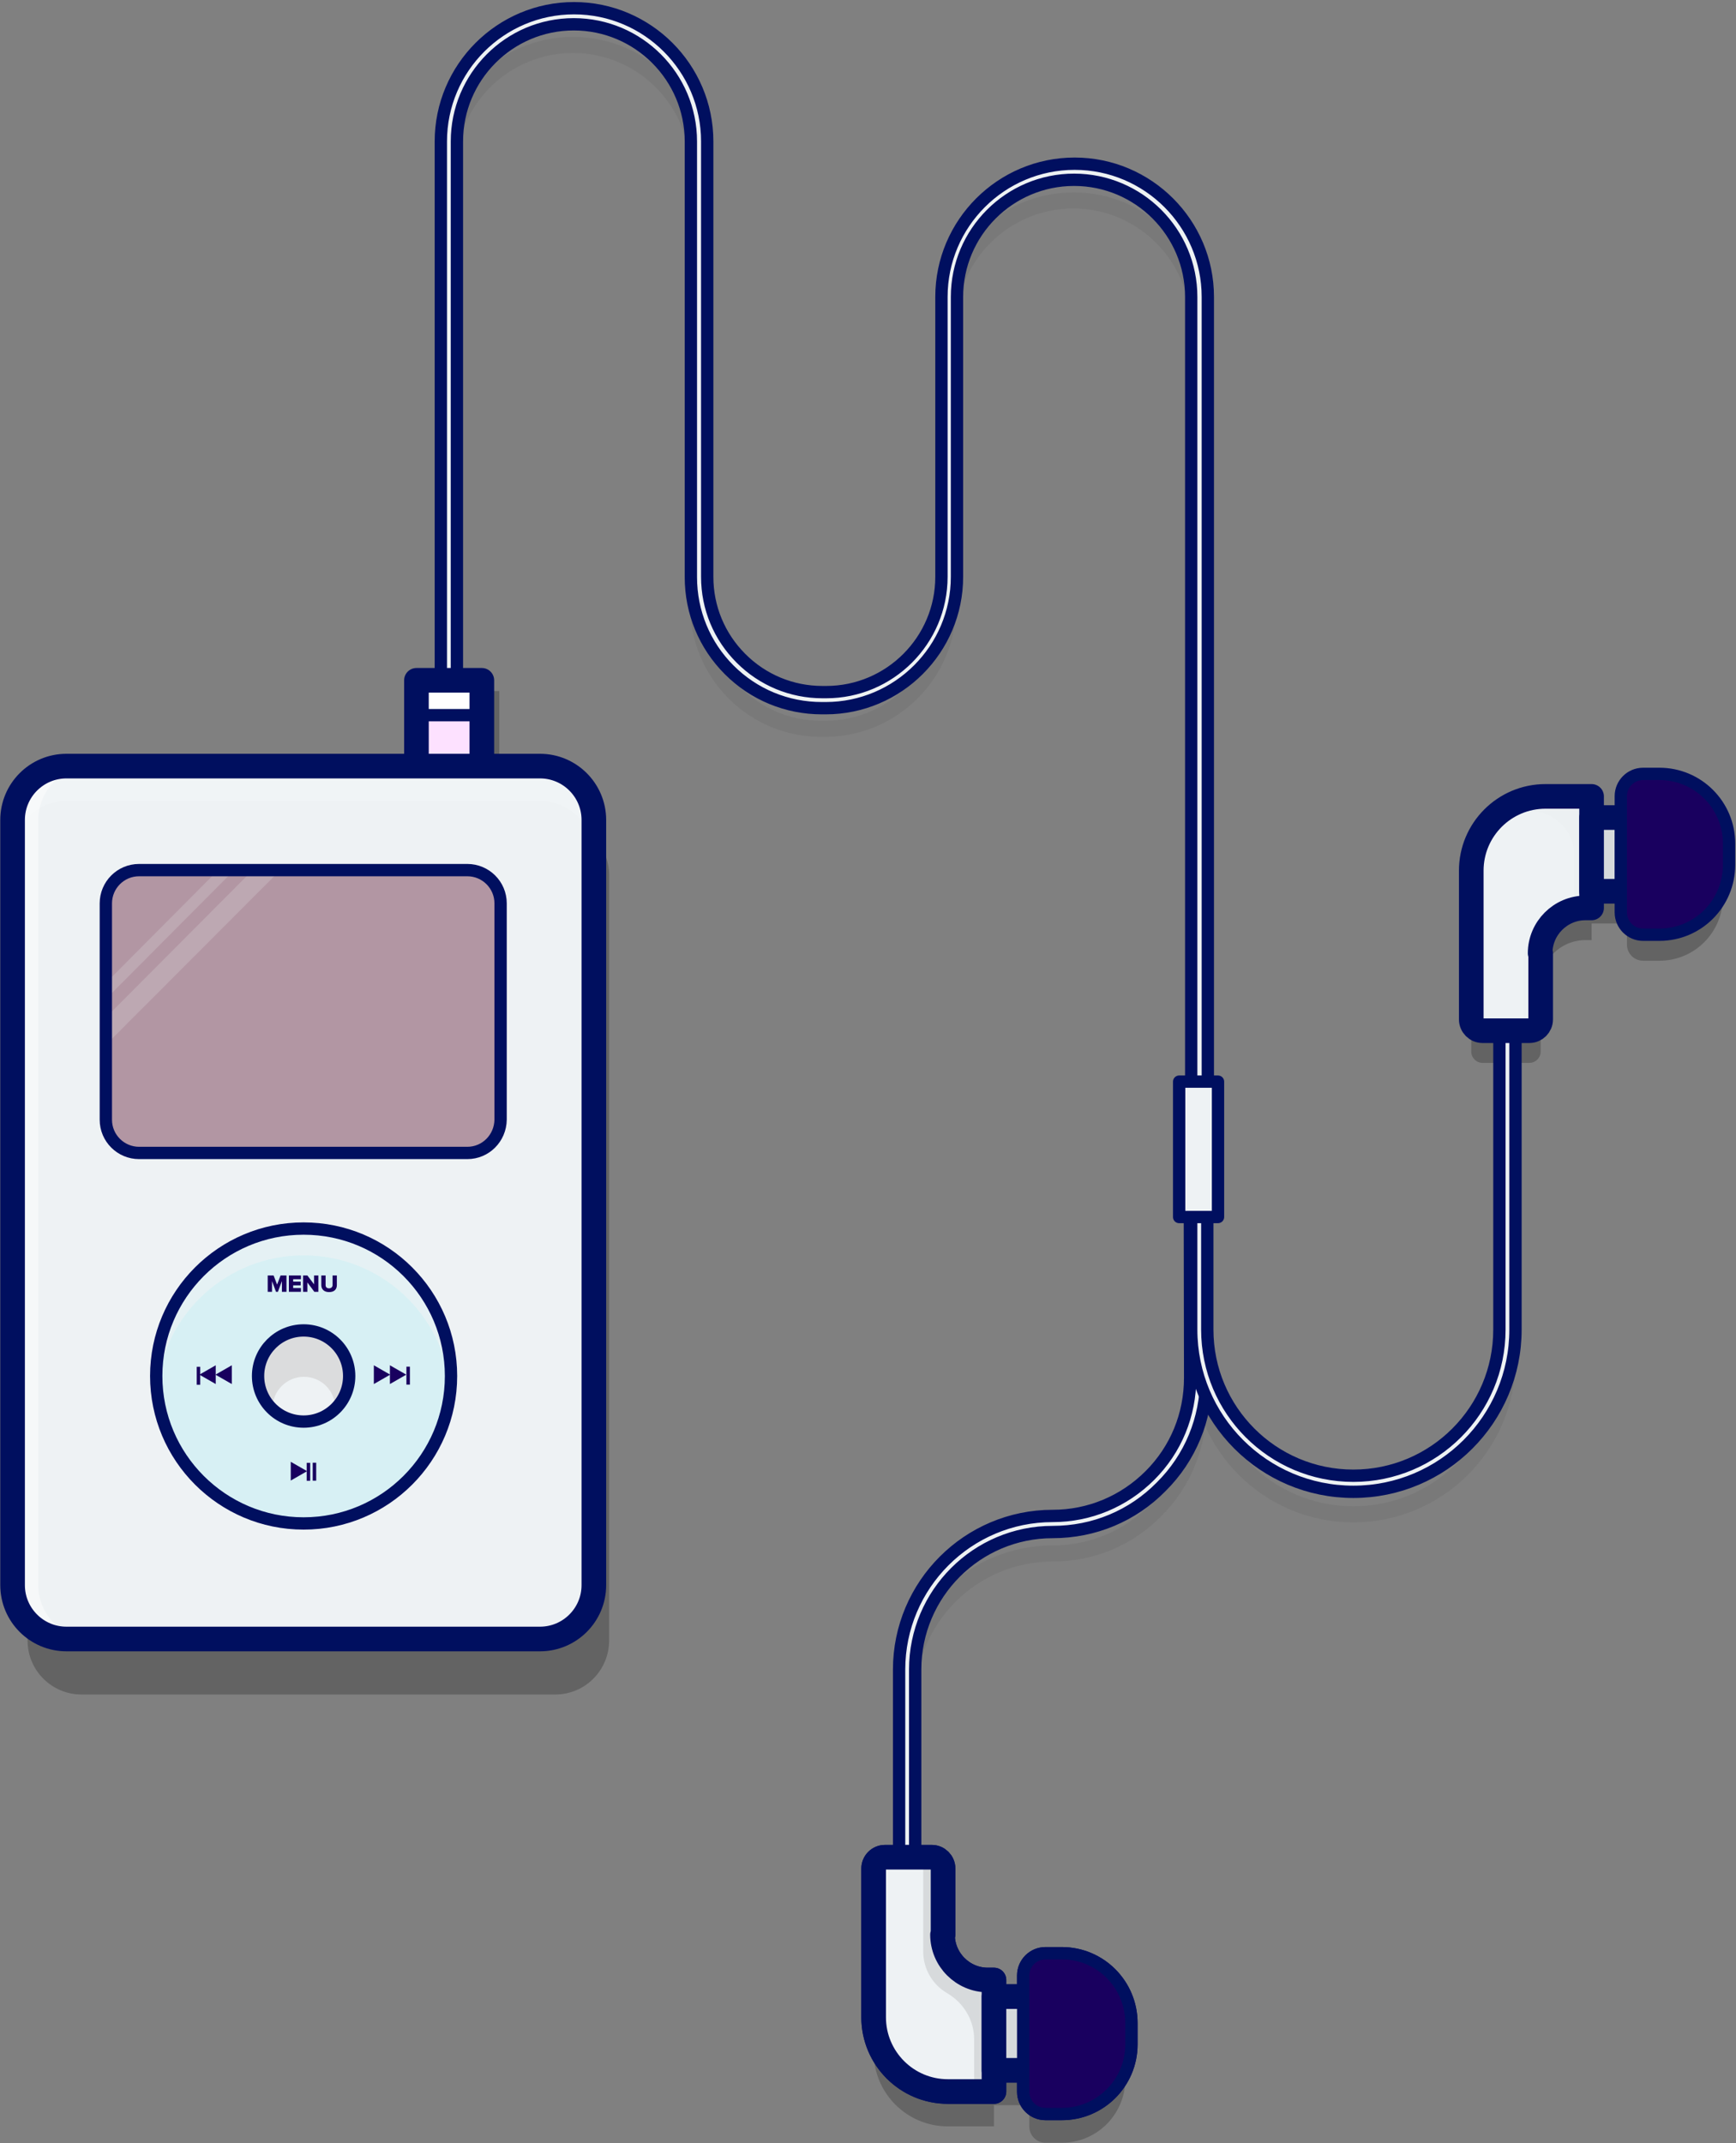 <svg width="423" height="522" viewBox="0 0 423 522" fill="none" xmlns="http://www.w3.org/2000/svg">
<rect x="0" y="0" width="423" height="522" fill="#808080" stroke="none"/>
<g id="ipod">
<path id="XMLID 106" opacity="0.23" d="M375.275 240.018C375.275 233.946 380.238 228.983 386.311 228.983H387.813V201.818H376.581C366.59 201.818 358.493 209.915 358.493 219.906V256.148C358.493 257.649 359.734 258.89 361.236 258.89H372.663C374.165 258.89 375.406 257.649 375.406 256.148V240.018H375.275Z" fill="black"/>
<path id="XMLID 105" opacity="0.23" d="M396.498 206.977H387.813V224.934H396.498V206.977Z" fill="black"/>
<path id="XMLID 104" opacity="0.23" d="M404.334 234.011H400.35C398.196 234.011 396.432 232.248 396.432 230.093V201.753C396.432 199.598 398.196 197.835 400.35 197.835H404.334C412.888 197.835 419.81 204.757 419.81 213.311V218.47C419.81 227.089 412.888 234.011 404.334 234.011Z" fill="black"/>
<path id="XMLID 103" opacity="0.21" d="M229.656 479.735C229.656 485.808 234.619 490.77 240.692 490.77H242.194V517.935H230.962C220.971 517.935 212.874 509.838 212.874 499.847V463.606C212.874 462.104 214.115 460.863 215.617 460.863H227.044C228.546 460.863 229.787 462.104 229.787 463.606V479.735H229.656Z" fill="black"/>
<path id="XMLID 102" opacity="0.21" d="M250.879 494.819H242.194V512.777H250.879V494.819Z" fill="black"/>
<path id="XMLID 101" opacity="0.21" d="M258.715 485.742H254.731C252.577 485.742 250.813 487.506 250.813 489.66V518.001C250.813 520.155 252.577 521.919 254.731 521.919H258.715C267.269 521.919 274.191 514.997 274.191 506.442V501.284C274.191 492.664 267.269 485.742 258.715 485.742Z" fill="black"/>
<g id="XMLID 99" opacity="0.23">
<path id="XMLID 100" opacity="0.23" d="M222.996 465.238H219.078V413.847C219.078 393.212 235.86 376.43 256.495 376.43C265.441 376.43 273.864 372.904 280.198 366.57C286.533 360.236 289.993 351.812 289.993 342.801L289.928 318.77H293.846L293.911 342.801C293.911 352.792 290.059 362.26 282.941 369.312C275.954 376.43 266.551 380.348 256.495 380.348C238.015 380.348 222.996 395.367 222.996 413.847V465.238Z" fill="black"/>
</g>
<g id="XMLID 97" opacity="0.23">
<path id="XMLID 98" opacity="0.23" d="M329.761 370.814C307.951 370.814 290.255 353.118 290.255 331.308V319.227C290.255 318.117 291.104 317.268 292.214 317.268C293.324 317.268 294.173 318.117 294.173 319.227V331.308C294.173 350.963 310.106 366.896 329.761 366.896C349.416 366.896 365.35 350.963 365.35 331.308V258.498C365.35 257.388 366.199 256.539 367.309 256.539C368.419 256.539 369.268 257.388 369.268 258.498V331.308C369.268 353.053 351.571 370.814 329.761 370.814Z" fill="black"/>
</g>
<g id="XMLID 94">
<path id="XMLID 95" d="M222.996 458.055H219.078V406.664C219.078 386.029 235.86 369.247 256.495 369.247C265.441 369.247 273.864 365.721 280.198 359.387C286.533 353.053 289.993 344.629 289.993 335.618L289.928 296.568H293.846L293.911 335.618C293.911 345.609 290.059 355.077 282.941 362.13C275.954 369.247 266.551 373.165 256.495 373.165C238.015 373.165 222.996 388.184 222.996 406.664V458.055Z" fill="#EEF2F4"/>
</g>
<g id="XMLID 71">
<path id="XMLID 96" d="M222.996 458.055H219.078V406.664C219.078 386.029 235.86 369.247 256.495 369.247C265.441 369.247 273.864 365.721 280.198 359.387C286.533 353.053 289.993 344.629 289.993 335.618L289.928 296.568H293.846L293.911 335.618C293.911 345.609 290.059 355.077 282.941 362.13C275.954 369.247 266.551 373.165 256.495 373.165C238.015 373.165 222.996 388.184 222.996 406.664V458.055Z" stroke="#000F5F" stroke-width="3" stroke-miterlimit="10" stroke-linecap="round" stroke-linejoin="round"/>
</g>
<g id="XMLID 83">
<path id="XMLID 93" d="M329.761 363.37C307.951 363.37 290.255 345.674 290.255 323.864V296.764C290.255 295.654 291.104 294.805 292.214 294.805C293.324 294.805 294.173 295.654 294.173 296.764V323.864C294.173 343.519 310.106 359.452 329.761 359.452C349.416 359.452 365.35 343.519 365.35 323.864V251.054C365.35 249.944 366.199 249.095 367.309 249.095C368.419 249.095 369.268 249.944 369.268 251.054V323.864C369.268 345.674 351.571 363.37 329.761 363.37Z" fill="#EEF2F4"/>
</g>
<g id="XMLID 75">
<path id="XMLID 92" d="M329.761 363.37C307.951 363.37 290.255 345.674 290.255 323.864V296.764C290.255 295.654 291.104 294.805 292.214 294.805C293.324 294.805 294.173 295.654 294.173 296.764V323.864C294.173 343.519 310.106 359.452 329.761 359.452C349.416 359.452 365.35 343.519 365.35 323.864V251.054C365.35 249.944 366.199 249.095 367.309 249.095C368.419 249.095 369.268 249.944 369.268 251.054V323.864C369.268 345.674 351.571 363.37 329.761 363.37Z" stroke="#000F5F" stroke-width="3" stroke-miterlimit="10" stroke-linecap="round" stroke-linejoin="round"/>
</g>
<g id="XMLID 63" opacity="0.23">
<path id="XMLID 65" opacity="0.23" d="M292.018 274.105C290.908 274.105 290.059 273.256 290.059 272.146V79.315C290.059 63.578 277.26 50.779 261.523 50.779C245.785 50.779 232.987 63.578 232.987 79.315V147.488C232.987 165.119 218.621 179.485 200.99 179.485H200.141C191.586 179.485 183.554 176.155 177.547 170.147C171.539 164.14 168.144 155.977 168.144 147.423V41.441C168.144 25.704 155.345 12.905 139.608 12.905C123.87 12.905 111.071 25.704 111.071 41.441V177.461C111.071 178.571 110.223 179.42 109.112 179.42C108.002 179.42 107.153 178.571 107.153 177.461V41.441C107.153 23.549 121.715 8.987 139.608 8.987C157.5 8.987 172.062 23.549 172.062 41.441V147.488C172.062 154.998 175 162.05 180.289 167.34C185.579 172.629 192.631 175.567 200.141 175.567H201.055C216.531 175.567 229.134 162.964 229.134 147.488V79.315C229.134 61.423 243.696 46.861 261.588 46.861C279.48 46.861 294.042 61.423 294.042 79.315V272.146C293.977 273.191 293.128 274.105 292.018 274.105Z" fill="black"/>
</g>
<g id="XMLID 59">
<path id="XMLID 64" d="M292.214 267.118C291.104 267.118 290.255 266.269 290.255 265.159V72.328C290.255 56.591 277.456 43.792 261.719 43.792C245.981 43.792 233.182 56.591 233.182 72.328V140.501C233.182 158.132 218.816 172.498 201.185 172.498H200.271C191.717 172.498 183.685 169.168 177.677 163.16C171.67 157.153 168.34 149.121 168.34 140.567V34.454C168.34 18.717 155.541 5.918 139.803 5.918C124.066 5.918 111.333 18.717 111.333 34.454V170.474C111.333 171.584 110.484 172.433 109.374 172.433C108.264 172.433 107.415 171.584 107.415 170.474V34.454C107.415 16.562 121.977 2 139.869 2C157.761 2 172.323 16.562 172.323 34.454V140.501C172.323 148.011 175.261 155.063 180.551 160.352C185.84 165.642 192.892 168.58 200.402 168.58H201.316C216.792 168.58 229.395 155.977 229.395 140.501V72.328C229.395 54.436 243.957 39.874 261.849 39.874C279.741 39.874 294.303 54.436 294.303 72.328V265.159C294.173 266.269 293.324 267.118 292.214 267.118Z" fill="#EEF2F4"/>
</g>
<g id="XMLID 62">
<path id="XMLID 68" d="M292.214 267.118C291.104 267.118 290.255 266.269 290.255 265.159V72.328C290.255 56.591 277.456 43.792 261.719 43.792C245.981 43.792 233.182 56.591 233.182 72.328V140.501C233.182 158.132 218.816 172.498 201.185 172.498H200.271C191.717 172.498 183.685 169.168 177.677 163.16C171.67 157.153 168.34 149.121 168.34 140.567V34.454C168.34 18.717 155.541 5.918 139.803 5.918C124.066 5.918 111.333 18.717 111.333 34.454V170.474C111.333 171.584 110.484 172.433 109.374 172.433C108.264 172.433 107.415 171.584 107.415 170.474V34.454C107.415 16.562 121.977 2 139.869 2C157.761 2 172.323 16.562 172.323 34.454V140.501C172.323 148.011 175.261 155.063 180.551 160.352C185.84 165.642 192.892 168.58 200.402 168.58H201.316C216.792 168.58 229.395 155.977 229.395 140.501V72.328C229.395 54.436 243.957 39.874 261.849 39.874C279.741 39.874 294.303 54.436 294.303 72.328V265.159C294.173 266.269 293.324 267.118 292.214 267.118Z" stroke="#000F5F" stroke-width="3" stroke-miterlimit="10" stroke-linecap="round" stroke-linejoin="round"/>
</g>
<path id="XMLID 58" opacity="0.23" d="M121.65 168.319H105.717V189.411H121.65V168.319Z" fill="black"/>
<path id="XMLID 31" d="M117.406 165.707H101.472V186.799H117.406V165.707Z" fill="#FDE1FF"/>
<path id="XMLID 52" d="M117.406 165.707H101.472V174.196H117.406V165.707Z" fill="white"/>
<path id="XMLID 53" d="M117.406 165.707H101.472V174.196H117.406V165.707Z" stroke="#000F5F" stroke-width="3" stroke-miterlimit="10" stroke-linecap="round" stroke-linejoin="round"/>
<path id="XMLID 29" d="M117.406 165.707H101.472V186.799H117.406V165.707Z" stroke="#000F5F" stroke-width="6" stroke-miterlimit="10" stroke-linecap="round" stroke-linejoin="round"/>
<path id="XMLID 11" opacity="0.23" d="M135.298 412.737H19.847C12.599 412.737 6.722 406.86 6.722 399.612V213.18C6.722 205.932 12.599 200.055 19.847 200.055H135.298C142.546 200.055 148.423 205.932 148.423 213.18V399.546C148.423 406.86 142.546 412.737 135.298 412.737Z" fill="black"/>
<path id="XMLID 33" d="M131.576 399.22H16.191C8.942 399.22 3.065 393.343 3.065 386.095V199.728C3.065 192.48 8.942 186.603 16.191 186.603H131.576C138.824 186.603 144.701 192.48 144.701 199.728V386.095C144.701 393.343 138.824 399.22 131.576 399.22Z" fill="#EEF2F4"/>
<path id="XMLID 17" d="M131.576 399.22H16.191C8.942 399.22 3.065 393.343 3.065 386.095V199.728C3.065 192.48 8.942 186.603 16.191 186.603H131.576C138.824 186.603 144.701 192.48 144.701 199.728V386.095C144.701 393.343 138.824 399.22 131.576 399.22Z" fill="#EEF2F4"/>
<g id="XMLID 20" opacity="0.76">
<g id="XMLID 56" opacity="0.76">
<path id="XMLID 57" opacity="0.76" d="M9.334 386.095V199.728C9.334 192.48 15.211 186.603 22.459 186.603H16.125C8.877 186.603 3 192.48 3 199.728V386.095C3 393.343 8.877 399.22 16.125 399.22H22.459C15.211 399.22 9.334 393.343 9.334 386.095Z" fill="white"/>
</g>
</g>
<g id="XMLID 18" opacity="0.1">
<g id="XMLID 119" opacity="0.1">
<path id="XMLID 120" opacity="0.1" d="M138.367 386.095V199.728C138.367 192.48 132.49 186.603 125.242 186.603H131.576C138.824 186.603 144.701 192.48 144.701 199.728V386.095C144.701 393.343 138.824 399.22 131.576 399.22H125.242C132.49 399.22 138.367 393.343 138.367 386.095Z" fill="black"/>
</g>
</g>
<g id="XMLID 22" opacity="0.04">
<path id="XMLID 32" opacity="0.04" d="M131.576 390.731H16.191C8.942 390.731 3.065 384.854 3.065 377.606V386.095C3.065 393.343 8.942 399.22 16.191 399.22H131.576C138.824 399.22 144.701 393.343 144.701 386.095V377.606C144.701 384.854 138.824 390.731 131.576 390.731Z" fill="black"/>
</g>
<g id="XMLID 19" opacity="0.38">
<path id="XMLID 21" opacity="0.38" d="M131.576 195.092H16.191C8.942 195.092 3.065 200.969 3.065 208.217V199.728C3.065 192.48 8.942 186.603 16.191 186.603H131.576C138.824 186.603 144.701 192.48 144.701 199.728V208.217C144.701 200.969 138.824 195.092 131.576 195.092Z" fill="white"/>
</g>
<path id="XMLID 2" d="M131.576 399.22H16.191C8.942 399.22 3.065 393.343 3.065 386.095V199.728C3.065 192.48 8.942 186.603 16.191 186.603H131.576C138.824 186.603 144.701 192.48 144.701 199.728V386.095C144.701 393.343 138.824 399.22 131.576 399.22Z" stroke="#000F5F" stroke-width="6" stroke-miterlimit="10"/>
<path id="XMLID 3" d="M113.879 280.831H33.887C29.447 280.831 25.79 277.239 25.79 272.734V220.037C25.79 215.596 29.381 211.939 33.887 211.939H113.879C118.32 211.939 121.977 215.531 121.977 220.037V272.734C121.911 277.239 118.32 280.831 113.879 280.831Z" fill="#B296A3"/>
<path id="XMLID 8" opacity="0.2" d="M25.79 243.349L57.134 211.874H53.216L25.79 239.431V243.349Z" fill="#EEF2F4"/>
<path id="XMLID 9" opacity="0.2" d="M25.79 254.515L68.365 211.874H61.639L25.79 247.855V254.515Z" fill="#EEF2F4"/>
<path id="XMLID 1" d="M113.879 280.831H33.887C29.447 280.831 25.79 277.239 25.79 272.734V220.037C25.79 215.596 29.381 211.939 33.887 211.939H113.879C118.32 211.939 121.977 215.531 121.977 220.037V272.734C121.911 277.239 118.32 280.831 113.879 280.831Z" stroke="#000F5F" stroke-width="3" stroke-miterlimit="10"/>
<path id="XMLID 77" d="M229.656 471.246C229.656 477.319 234.619 482.281 240.692 482.281H242.194V509.446H230.962C220.971 509.446 212.874 501.349 212.874 491.358V455.117C212.874 453.615 214.115 452.374 215.617 452.374H227.044C228.546 452.374 229.787 453.615 229.787 455.117V471.246H229.656Z" fill="#EEF2F4"/>
<path id="XMLID 84" opacity="0.1" d="M240.692 482.151C234.554 482.151 229.526 477.123 229.526 470.985V454.66C229.526 453.223 228.35 452.113 226.979 452.113H224.955V457.337V475.36C224.955 479.67 227.305 483.457 230.766 485.481C234.815 487.832 237.362 492.077 237.362 496.713V509.512H241.933V482.086H240.692V482.151Z" fill="black"/>
<path id="XMLID 74" d="M229.656 471.246C229.656 477.319 234.619 482.281 240.692 482.281H242.194V509.446H230.962C220.971 509.446 212.874 501.349 212.874 491.358V455.117C212.874 453.615 214.115 452.374 215.617 452.374H227.044C228.546 452.374 229.787 453.615 229.787 455.117V471.246H229.656Z" stroke="#000F5F" stroke-width="6" stroke-miterlimit="10" stroke-linecap="round" stroke-linejoin="round"/>
<path id="XMLID 81" d="M250.879 486.33H242.194V504.288H250.879V486.33Z" fill="#D6DADC"/>
<path id="XMLID 73" d="M250.879 486.33H242.194V504.288H250.879V486.33Z" stroke="#000F5F" stroke-width="6" stroke-miterlimit="10" stroke-linecap="round" stroke-linejoin="round"/>
<path id="XMLID 72" d="M258.715 477.253H254.731C252.577 477.253 250.813 479.017 250.813 481.171V509.512C250.813 511.666 252.577 513.43 254.731 513.43H258.715C267.269 513.43 274.191 506.508 274.191 497.953V492.795C274.191 484.175 267.269 477.253 258.715 477.253Z" stroke="#000F5F" stroke-width="6" stroke-miterlimit="10" stroke-linecap="round" stroke-linejoin="round"/>
<path id="XMLID 79" d="M258.715 477.253H254.731C252.577 477.253 250.813 479.017 250.813 481.171V509.512C250.813 511.666 252.577 513.43 254.731 513.43H258.715C267.269 513.43 274.191 506.508 274.191 497.953V492.795C274.191 484.175 267.269 477.253 258.715 477.253Z" fill="#19005F"/>
<path id="XMLID 82" d="M229.656 471.246C229.656 477.319 234.619 482.281 240.692 482.281H242.194V509.446H230.962C220.971 509.446 212.874 501.349 212.874 491.358V455.117C212.874 453.615 214.115 452.374 215.617 452.374H227.044C228.546 452.374 229.787 453.615 229.787 455.117V471.246H229.656Z" fill="#EEF2F4"/>
<path id="XMLID 80" opacity="0.1" d="M240.692 482.151C234.554 482.151 229.526 477.123 229.526 470.985V454.66C229.526 453.223 228.35 452.113 226.979 452.113H224.955V457.337V475.36C224.955 479.67 227.305 483.457 230.766 485.481C234.815 487.832 237.362 492.077 237.362 496.713V509.512H241.933V482.086H240.692V482.151Z" fill="black"/>
<path id="XMLID 78" d="M229.656 471.246C229.656 477.319 234.619 482.281 240.692 482.281H242.194V509.446H230.962C220.971 509.446 212.874 501.349 212.874 491.358V455.117C212.874 453.615 214.115 452.374 215.617 452.374H227.044C228.546 452.374 229.787 453.615 229.787 455.117V471.246H229.656Z" stroke="#000F5F" stroke-width="6" stroke-miterlimit="10" stroke-linecap="round" stroke-linejoin="round"/>
<path id="XMLID 76" d="M250.879 486.33H242.194V504.288H250.879V486.33Z" fill="#D6DADC"/>
<path id="XMLID 26" d="M250.879 486.33H242.194V504.288H250.879V486.33Z" stroke="#000F5F" stroke-width="6" stroke-miterlimit="10" stroke-linecap="round" stroke-linejoin="round"/>
<path id="XMLID 25" d="M258.715 477.253H254.731C252.577 477.253 250.813 479.017 250.813 481.171V509.512C250.813 511.666 252.577 513.43 254.731 513.43H258.715C267.269 513.43 274.191 506.508 274.191 497.953V492.795C274.191 484.175 267.269 477.253 258.715 477.253Z" stroke="#000F5F" stroke-width="6" stroke-miterlimit="10" stroke-linecap="round" stroke-linejoin="round"/>
<path id="XMLID 24" d="M258.715 477.253H254.731C252.577 477.253 250.813 479.017 250.813 481.171V509.512C250.813 511.666 252.577 513.43 254.731 513.43H258.715C267.269 513.43 274.191 506.508 274.191 497.953V492.795C274.191 484.175 267.269 477.253 258.715 477.253Z" fill="#19005F"/>
<path id="XMLID 91" d="M375.275 232.182C375.275 226.11 380.238 221.147 386.311 221.147H387.813V193.982H376.581C366.59 193.982 358.493 202.079 358.493 212.07V248.312C358.493 249.813 359.734 251.054 361.236 251.054H372.663C374.165 251.054 375.406 249.813 375.406 248.312V232.182H375.275Z" fill="#EEF2F4"/>
<g id="XMLID 108" opacity="0.1">
<path id="XMLID 109" opacity="0.1" d="M371.227 234.533V249.748H372.598C374.1 249.748 375.145 248.507 375.145 247.006V230.877C375.145 228.722 375.732 226.697 376.842 225C373.512 226.893 371.227 230.419 371.227 234.533Z" fill="black"/>
<path id="XMLID 110" opacity="0.1" d="M376.581 194.243C370.77 194.243 365.611 196.79 362.281 201.034C365.219 198.945 368.811 197.508 372.729 197.508C378.736 197.508 383.634 202.406 383.634 208.413V221.408C384.94 221.212 385.527 221.016 386.311 221.016H387.552V194.243H376.581Z" fill="black"/>
</g>
<path id="XMLID 89" d="M375.275 232.182C375.275 226.11 380.238 221.147 386.311 221.147H387.813V193.982H376.581C366.59 193.982 358.493 202.079 358.493 212.07V248.312C358.493 249.813 359.734 251.054 361.236 251.054H372.663C374.165 251.054 375.406 249.813 375.406 248.312V232.182H375.275Z" stroke="#000F5F" stroke-width="6" stroke-miterlimit="10" stroke-linecap="round" stroke-linejoin="round"/>
<path id="XMLID 88" d="M396.498 199.141H387.813V217.098H396.498V199.141Z" fill="#D6DADC"/>
<path id="XMLID 87" d="M396.498 199.141H387.813V217.098H396.498V199.141Z" stroke="#000F5F" stroke-width="6" stroke-miterlimit="10" stroke-linecap="round" stroke-linejoin="round"/>
<path id="XMLID 86" d="M404.334 226.175H400.35C398.196 226.175 396.432 224.412 396.432 222.257V193.917C396.432 191.762 398.196 189.999 400.35 189.999H404.334C412.888 189.999 419.81 196.92 419.81 205.475V210.633C419.81 219.253 412.888 226.175 404.334 226.175Z" stroke="#000F5F" stroke-width="6" stroke-miterlimit="10" stroke-linecap="round" stroke-linejoin="round"/>
<path id="XMLID 85" d="M404.334 226.175H400.35C398.196 226.175 396.432 224.412 396.432 222.257V193.917C396.432 191.762 398.196 189.999 400.35 189.999H404.334C412.888 189.999 419.81 196.92 419.81 205.475V210.633C419.81 219.253 412.888 226.175 404.334 226.175Z" fill="#19005F"/>
<path id="XMLID 48" d="M73.981 371.076C93.816 371.076 109.896 354.996 109.896 335.161C109.896 315.325 93.816 299.246 73.981 299.246C54.146 299.246 38.066 315.325 38.066 335.161C38.066 354.996 54.146 371.076 73.981 371.076Z" fill="#D7F0F4"/>
<path id="XMLID 30" opacity="0.63" d="M73.981 305.776C92.722 305.776 108.068 320.142 109.765 338.426C109.831 337.381 109.896 336.271 109.896 335.161C109.896 315.309 93.832 299.246 73.981 299.246C54.13 299.246 38.066 315.309 38.066 335.161C38.066 336.271 38.131 337.381 38.197 338.426C39.894 320.076 55.305 305.776 73.981 305.776Z" fill="#EEF2F4"/>
<path id="XMLID 50" d="M73.981 346.262C80.112 346.262 85.082 341.292 85.082 335.161C85.082 329.03 80.112 324.06 73.981 324.06C67.85 324.06 62.88 329.03 62.88 335.161C62.88 341.292 67.85 346.262 73.981 346.262Z" fill="#EEF2F4"/>
<path id="XMLID 4" d="M73.981 371.076C93.816 371.076 109.896 354.996 109.896 335.161C109.896 315.325 93.816 299.246 73.981 299.246C54.146 299.246 38.066 315.325 38.066 335.161C38.066 354.996 54.146 371.076 73.981 371.076Z" stroke="#000F5F" stroke-width="3" stroke-miterlimit="10"/>
<path id="XMLID 12" d="M73.981 324.06C67.843 324.06 62.88 329.022 62.88 335.161C62.88 338.36 64.251 341.234 66.406 343.258C66.406 343.193 66.406 343.127 66.406 342.997C66.406 338.817 69.802 335.356 74.046 335.356C78.291 335.356 81.686 338.752 81.686 342.997C81.686 343.062 81.686 343.127 81.686 343.258C83.841 341.234 85.213 338.36 85.213 335.161C85.082 329.022 80.119 324.06 73.981 324.06Z" fill="#DBDCDD"/>
<path id="XMLID 5" d="M73.981 346.262C80.112 346.262 85.082 341.292 85.082 335.161C85.082 329.03 80.112 324.06 73.981 324.06C67.85 324.06 62.88 329.03 62.88 335.161C62.88 341.292 67.85 346.262 73.981 346.262Z" stroke="#000F5F" stroke-width="3" stroke-miterlimit="10"/>
<g id="XMLID 6">
<path id="XMLID 10" d="M68.692 314.656V312.044L67.712 314.656H67.255L66.276 312.044V314.656H65.231V310.673H66.667L67.516 312.893L68.365 310.673H69.802V314.656H68.692Z" fill="#19005F"/>
<path id="XMLID 14" d="M70.389 314.656V310.673H73.328V311.587H71.434V312.175H73.263V313.089H71.434V313.742H73.328V314.656H70.389Z" fill="#19005F"/>
<path id="XMLID 34" d="M76.593 314.656L74.895 312.371V314.656H73.85V310.673H74.895L76.528 312.828V310.673H77.573V314.656H76.593Z" fill="#19005F"/>
<path id="XMLID 36" d="M78.291 313.024V310.673H79.336V313.024C79.336 313.481 79.597 313.807 80.185 313.807C80.707 313.807 81.034 313.481 81.034 313.024V310.673H82.078V313.024C82.078 314.003 81.491 314.722 80.185 314.722C78.944 314.722 78.291 314.003 78.291 313.024Z" fill="#19005F"/>
</g>
<g id="XMLID 40">
<path id="XMLID 7" d="M95.008 332.549L98.991 334.834L95.008 337.12V332.549Z" fill="#19005F"/>
<path id="XMLID 39" d="M91.09 332.549L95.073 334.834L91.09 337.12V332.549Z" fill="#19005F"/>
<path id="XMLID 38" d="M99.879 337.264L99.879 332.889L99.03 332.889L99.03 337.264L99.879 337.264Z" fill="#19005F"/>
</g>
<g id="XMLID 41">
<path id="XMLID 47" d="M70.847 356.057L74.83 358.342L70.847 360.628V356.057Z" fill="#19005F"/>
<path id="XMLID 46" d="M75.582 360.682L75.582 356.307L74.733 356.307L74.733 360.682L75.582 360.682Z" fill="#19005F"/>
<path id="XMLID 49" d="M77.045 360.655L77.045 356.28L76.196 356.28L76.196 360.655L77.045 360.655Z" fill="#19005F"/>
</g>
<g id="XMLID 42">
<path id="XMLID 45" d="M52.564 332.549L48.58 334.834L52.564 337.12V332.549Z" fill="#19005F"/>
<path id="XMLID 44" d="M56.481 332.549L52.497 334.834L56.481 337.12V332.549Z" fill="#19005F"/>
<path id="XMLID 43" d="M48.785 337.293L48.785 332.918L47.937 332.918L47.937 337.293L48.785 337.293Z" fill="#19005F"/>
</g>
<path id="XMLID 70" d="M296.785 263.461H287.316V296.438H296.785V263.461Z" fill="#EEF2F4"/>
<path id="XMLID 69" d="M296.785 263.461H287.316V296.438H296.785V263.461Z" stroke="#000F5F" stroke-width="3" stroke-miterlimit="10" stroke-linecap="round" stroke-linejoin="round"/>
</g>
</svg>
